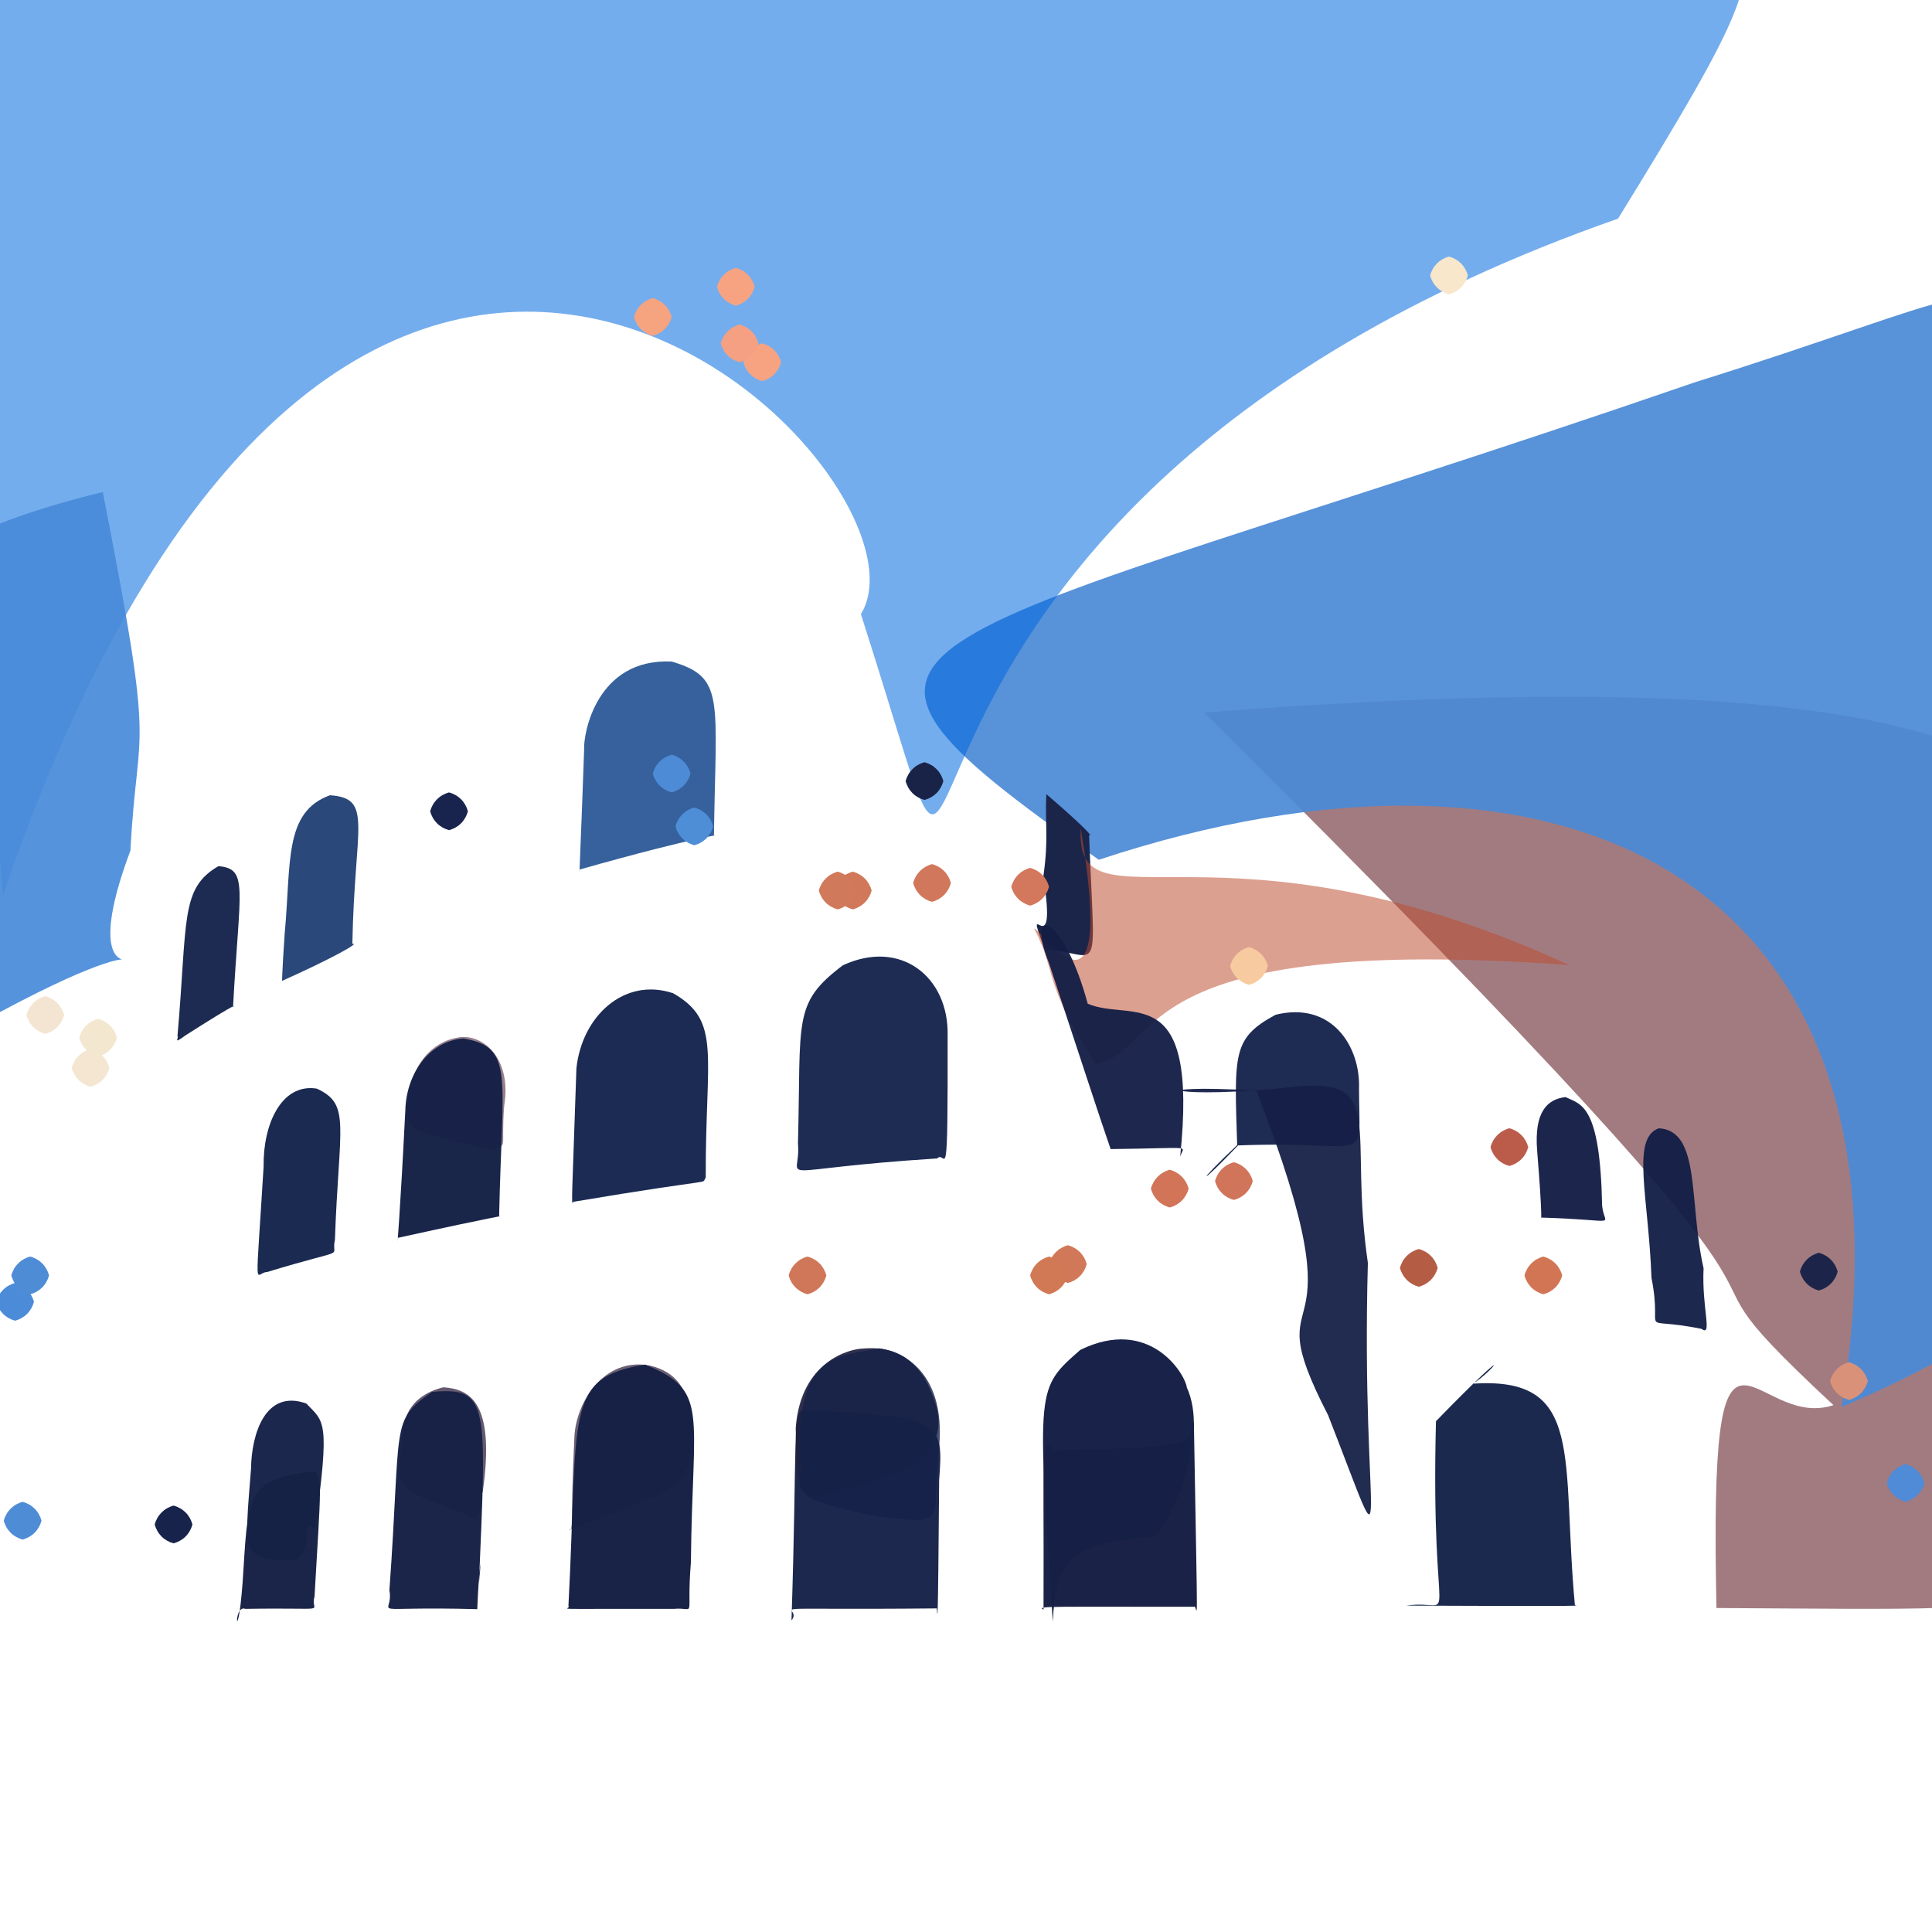 <?xml version="1.0" ?>
<svg xmlns="http://www.w3.org/2000/svg" version="1.1" width="512" height="512">
  <defs/>
  <g>
    <path d="M 522.035 383.656 C 533.782 428.799 564.877 426.781 454.881 426.139 C 452.886 333.415 464.024 379.576 485.885 372.375 C 425.878 316.574 517.438 385.873 319.139 188.84 C 652.858 163.177 548.081 258.529 522.035 383.656" stroke-width="0.0" fill="rgb(130, 77, 84)" opacity="0.74" stroke="rgb(103, 195, 245)" stroke-opacity="0.549" stroke-linecap="round" stroke-linejoin="round"/>
    <path d="M 524.835 93.477 C 532.63 166.28 665.536 298.298 488.008 372.881 C 511.764 229.644 411.445 187.994 291.194 227.847 C 202.373 165.362 235.016 175.047 449.237 101.287 C 521.432 78.699 530.887 68.749 524.835 93.477" stroke-width="0.0" fill="rgb(76, 138, 214)" opacity="0.929" stroke="rgb(125, 24, 6)" stroke-opacity="0.923" stroke-linecap="round" stroke-linejoin="round"/>
    <path d="M 428.803 57.94 C 201.773 137.446 271.967 299.707 228.148 162.744 C 251.49 124.987 93.395 -32.793 0.792 237.223 C -30.326 -111.711 -13.12 -48.97 343.456 -16.419 C 460.705 -3.996 494.85 -49.313 428.803 57.94" stroke-width="0.0" fill="rgb(0, 106, 223)" opacity="0.543" stroke="rgb(27, 136, 28)" stroke-opacity="0.987" stroke-linecap="round" stroke-linejoin="round"/>
    <path d="M 187.026 312.082 C 185.532 314.065 191.664 311.804 151.93 318.493 C 151.299 320.1 151.641 316.672 152.756 283.12 C 154.21 269.316 165.414 258.878 178.387 263.218 C 191.274 270.62 186.935 279.24 187.026 312.082" stroke-width="0.0" fill="rgb(0, 17, 62)" opacity="0.887" stroke="rgb(201, 250, 189)" stroke-opacity="0.331" stroke-linecap="round" stroke-linejoin="round"/>
    <path d="M 183.492 379.507 C 183.166 395.009 179.339 394.663 150.818 405.369 C 152.076 405.768 151.072 404.179 152.238 380.443 C 152.826 371.367 160.175 359.569 172.24 361.898 C 179.27 363.561 183.055 368.275 183.492 379.507" stroke-width="0.0" fill="rgb(40, 24, 54)" opacity="0.691" stroke="rgb(177, 240, 76)" stroke-opacity="0.016" stroke-linecap="round" stroke-linejoin="round"/>
    <path d="M 251.132 274.314 C 251.2 317.885 250.694 304.446 248.376 306.998 C 202.389 309.92 212.463 313.752 211.468 303.093 C 212.33 269.952 209.979 265.939 223.38 255.8 C 238.826 248.686 251.435 259.035 251.132 274.314" stroke-width="0.0" fill="rgb(0, 16, 62)" opacity="0.882" stroke="rgb(224, 179, 102)" stroke-opacity="0.803" stroke-linecap="round" stroke-linejoin="round"/>
    <path d="M 183.101 413.963 C 181.812 429.82 184.725 425.813 178.542 426.369 C 142.299 426.298 151.726 426.684 150.638 425.617 C 153.338 374.264 149.364 365.166 170.926 361.624 C 188.171 368.557 183.451 373.942 183.101 413.963" stroke-width="0.0" fill="rgb(23, 33, 70)" opacity="0.985" stroke="rgb(154, 193, 40)" stroke-opacity="0.989" stroke-linecap="round" stroke-linejoin="round"/>
    <path d="M 360.157 288.456 C 360.15 309.561 364.126 302.143 328.093 303.548 C 317.276 314.902 316.732 313.973 327.862 303.447 C 327.077 279.084 326.64 275.093 338.048 268.922 C 352.834 265.269 360.53 277.165 360.157 288.456" stroke-width="0.0" fill="rgb(0, 15, 61)" opacity="0.881" stroke="rgb(163, 174, 157)" stroke-opacity="0.149" stroke-linecap="round" stroke-linejoin="round"/>
    <path d="M 316.389 376.867 C 317.494 440.514 317.392 424.735 316.445 425.804 C 279.66 425.858 274.321 425.525 276.544 426.558 C 276.732 379.874 275.578 381.415 279.579 384.296 C 323.603 383.737 313.235 381.167 316.389 376.867" stroke-width="0.0" fill="rgb(26, 35, 71)" opacity="1.0" stroke="rgb(122, 146, 104)" stroke-opacity="0.095" stroke-linecap="round" stroke-linejoin="round"/>
    <path d="M 417.362 425.381 C 419.392 425.604 416.352 425.68 372.657 425.505 C 387.103 423.474 379.027 436.428 380.545 376.63 C 403.2 353.388 395.525 363.657 390.288 366.698 C 420.219 364.636 413.74 386.342 417.362 425.381" stroke-width="0.0" fill="rgb(10, 24, 65)" opacity="0.923" stroke="rgb(33, 80, 8)" stroke-opacity="0.553" stroke-linecap="round" stroke-linejoin="round"/>
    <path d="M 314.522 367.704 C 320.389 380.364 311.035 402.63 305.822 407.288 C 282.853 408.76 279.741 414.319 279.008 429.79 C 274.914 367.344 274.53 368.07 286.299 357.729 C 304.675 348.756 314.071 364.076 314.522 367.704" stroke-width="0.0" fill="rgb(23, 33, 71)" opacity="0.985" stroke="rgb(242, 229, 236)" stroke-opacity="0.44" stroke-linecap="round" stroke-linejoin="round"/>
    <path d="M 362.499 334.687 C 360.548 405.234 370.147 421.574 351.954 375.022 C 331.412 335.195 362.63 365.361 332.951 289.015 C 300.88 287.137 310.167 291.7 343.635 287.935 C 367.488 285.739 357.337 299.272 362.499 334.687" stroke-width="0.0" fill="rgb(22, 31, 70)" opacity="0.944" stroke="rgb(68, 89, 162)" stroke-opacity="0.999" stroke-linecap="round" stroke-linejoin="round"/>
    <path d="M 133.613 293.098 C 132.683 305.38 134.875 302.833 130.159 304.85 C 110.042 299.624 106.988 300.635 108.014 292.058 C 109.381 279.42 116.806 275.768 120.983 275.034 C 127.56 273.502 135.769 280.136 133.613 293.098" stroke-width="0.0" fill="rgb(80, 47, 67)" opacity="0.613" stroke="rgb(239, 47, 170)" stroke-opacity="0.886" stroke-linecap="round" stroke-linejoin="round"/>
    <path d="M 132.277 322.262 C 132.946 322.398 133.724 321.806 105.41 328.047 C 105.094 332.488 106.003 322.397 107.418 294.174 C 107.639 285.078 113.288 276.041 122.709 275.186 C 136.458 277.513 133.022 284.866 132.277 322.262" stroke-width="0.0" fill="rgb(22, 33, 71)" opacity="0.98" stroke="rgb(202, 254, 93)" stroke-opacity="0.2" stroke-linecap="round" stroke-linejoin="round"/>
    <path d="M 88.756 328.573 C 87.519 333.787 93.416 330.228 70.748 337.108 C 67.475 337.133 67.684 344.93 69.861 309.129 C 69.678 298.026 74.547 287.007 83.955 288.496 C 93.057 292.681 89.823 298.095 88.756 328.573" stroke-width="0.0" fill="rgb(2, 19, 63)" opacity="0.901" stroke="rgb(29, 64, 221)" stroke-opacity="0.763" stroke-linecap="round" stroke-linejoin="round"/>
    <path d="M 248.884 392.226 C 248.556 434.327 248.442 428.191 248.266 426.243 C 196.3 426.734 213.359 425.083 209.753 429.431 C 211.327 381.045 209.907 373.889 212.978 373.598 C 250.168 375.42 249.985 376.929 248.884 392.226" stroke-width="0.0" fill="rgb(14, 27, 66)" opacity="0.939" stroke="rgb(57, 201, 38)" stroke-opacity="0.583" stroke-linecap="round" stroke-linejoin="round"/>
    <path d="M 451.464 336.108 C 450.951 346.617 453.937 354.375 450.922 352.161 C 433.174 348.579 440.913 354.989 437.658 338.64 C 436.896 317.19 432.192 301.61 439.606 299.006 C 450.832 299.644 447.484 318.534 451.464 336.108" stroke-width="0.0" fill="rgb(16, 28, 68)" opacity="0.942" stroke="rgb(227, 22, 130)" stroke-opacity="0.894" stroke-linecap="round" stroke-linejoin="round"/>
    <path d="M 61.76 266.857 C 62.778 266.064 60.627 267.063 49.176 274.375 C 45.61 276.985 47.521 275.057 47.03 274.59 C 49.736 243.88 47.687 235.428 57.889 229.539 C 65.937 230.241 63.468 235.251 61.76 266.857" stroke-width="0.0" fill="rgb(0, 16, 62)" opacity="0.883" stroke="rgb(46, 52, 188)" stroke-opacity="0.503" stroke-linecap="round" stroke-linejoin="round"/>
    <path d="M 424.576 319.435 C 425.016 325.33 430.124 323.304 408.413 322.67 C 408.347 323.521 408.867 323.366 407.361 304.975 C 406.525 294.619 410.059 291.293 414.875 290.735 C 419.054 292.749 424.039 292.717 424.576 319.435" stroke-width="0.0" fill="rgb(17, 28, 68)" opacity="0.953" stroke="rgb(166, 72, 169)" stroke-opacity="0.439" stroke-linecap="round" stroke-linejoin="round"/>
    <path d="M 189.205 221.36 C 191.487 221.28 186.548 221.118 153.651 230.421 C 153.364 234.264 154.004 221.843 154.798 198.744 C 154.532 194.494 158.064 174.37 178.01 175.32 C 192.178 179.497 189.694 184.909 189.205 221.36" stroke-width="0.0" fill="rgb(0, 55, 131)" opacity="0.788" stroke="rgb(164, 7, 97)" stroke-opacity="0.964" stroke-linecap="round" stroke-linejoin="round"/>
    <path d="M 93.38 250.151 C 95.878 249.642 86.942 254.52 74.71 259.955 C 74.764 260.975 74.674 258.39 75.447 247.375 C 77.196 228.751 75.132 215.175 87.458 210.748 C 98.969 211.561 93.95 218.682 93.38 250.151" stroke-width="0.0" fill="rgb(0, 36, 96)" opacity="0.835" stroke="rgb(52, 205, 68)" stroke-opacity="0.938" stroke-linecap="round" stroke-linejoin="round"/>
    <path d="M 288.616 221.288 C 290.11 261.125 292.126 252.864 276.825 251.466 C 270.733 235.332 280.483 257.564 276.483 232.374 C 277.991 221.807 276.872 218.416 277.289 210.453 C 286.256 218.131 290.104 222.08 288.616 221.288" stroke-width="0.0" fill="rgb(27, 37, 74)" opacity="1.0" stroke="rgb(50, 2, 32)" stroke-opacity="0.498" stroke-linecap="round" stroke-linejoin="round"/>
    <path d="M 244.98 365.121 C 252.719 379.661 251.12 390.414 214.007 396.643 C 212.985 393.99 211.143 396.505 210.872 378.388 C 212.216 360.552 225.385 357.45 228.616 357.394 C 238.911 356.453 242.765 362.003 244.98 365.121" stroke-width="0.0" fill="rgb(32, 33, 65)" opacity="0.929" stroke="rgb(194, 28, 157)" stroke-opacity="0.329" stroke-linecap="round" stroke-linejoin="round"/>
    <path d="M 248.727 384.904 C 246.691 403.124 252.178 404.291 232.402 401.824 C 212.224 397.868 210.882 395.737 212.311 389.936 C 209.704 357.484 222.933 359.548 232.967 357.307 C 240.778 358.453 251.089 365.269 248.727 384.904" stroke-width="0.0" fill="rgb(21, 33, 73)" opacity="0.791" stroke="rgb(50, 68, 143)" stroke-opacity="0.48" stroke-linecap="round" stroke-linejoin="round"/>
    <path d="M 127.907 395.495 C 125.568 397.256 129.151 398.261 126.074 402.45 C 103.471 393.133 104.945 396.928 107.074 377.94 C 107.944 371.278 113.51 368.598 117.504 367.643 C 124.43 368.138 131.366 371.497 127.907 395.495" stroke-width="0.0" fill="rgb(52, 36, 66)" opacity="0.757" stroke="rgb(196, 124, 84)" stroke-opacity="0.331" stroke-linecap="round" stroke-linejoin="round"/>
    <path d="M 83.5 405.082 C 78.946 402.457 83.922 408.635 78.466 413.445 C 63.63 413.526 64.767 412.02 66.529 389.159 C 66.652 379.901 70.386 368.081 81.164 371.944 C 85.996 376.958 87.463 376.224 83.5 405.082" stroke-width="0.0" fill="rgb(14, 27, 67)" opacity="0.945" stroke="rgb(136, 74, 107)" stroke-opacity="0.418" stroke-linecap="round" stroke-linejoin="round"/>
    <path d="M 126.918 419.769 C 127.924 408.844 126.823 416.522 126.485 426.442 C 95.218 425.603 104.577 428.606 103.193 421.481 C 106.421 376.804 103.319 376.659 114.474 368.887 C 129.815 367.423 128.903 372.405 126.918 419.769" stroke-width="0.0" fill="rgb(22, 33, 70)" opacity="0.978" stroke="rgb(96, 101, 249)" stroke-opacity="0.853" stroke-linecap="round" stroke-linejoin="round"/>
    <path d="M 34.577 225.372 C 15.332 276.715 59.026 236.575 -0.152 268.288 C -11.477 263.264 -11.374 258.362 -10.586 208.043 C -15.626 182.233 -64.447 152.802 27.238 130.395 C 41.595 203.449 36.379 189.726 34.577 225.372" stroke-width="0.0" fill="rgb(72, 139, 218)" opacity="0.922" stroke="rgb(61, 69, 227)" stroke-opacity="0.138" stroke-linecap="round" stroke-linejoin="round"/>
    <path d="M 83.348 423.179 C 81.951 427.557 88.995 425.977 65.03 426.365 C 61.584 425.065 62.853 438.003 64.282 419.543 C 65.816 397.535 64.505 391.88 82.813 390.037 C 85.747 390.146 84.971 394.286 83.348 423.179" stroke-width="0.0" fill="rgb(22, 33, 70)" opacity="0.98" stroke="rgb(35, 250, 251)" stroke-opacity="0.425" stroke-linecap="round" stroke-linejoin="round"/>
    <path d="M 415.841 255.744 C 297.797 247.177 308.633 278.221 290.432 282.02 C 276.329 260.624 279.982 257.224 274.117 246.198 C 274.318 244.006 296.321 278.811 286.398 219.526 C 284.88 248.26 323.303 213.193 415.841 255.744" stroke-width="0.0" fill="rgb(189, 77, 48)" opacity="0.529" stroke="rgb(206, 55, 180)" stroke-opacity="0.437" stroke-linecap="round" stroke-linejoin="round"/>
    <path d="M 312.757 306.536 C 313.641 303.393 317.05 304.275 294.33 304.516 C 291.214 295.574 286.237 280.122 277.967 255.174 C 271.628 239.447 281.705 241.82 288.258 265.99 C 299.708 270.946 317.665 259.212 312.757 306.536" stroke-width="0.0" fill="rgb(20, 30, 69)" opacity="0.957" stroke="rgb(163, 91, 62)" stroke-opacity="0.569" stroke-linecap="round" stroke-linejoin="round"/>
    <path d="M 11.0 403.0 C 10.33 405.5 8.5 407.33 6.0 408.0 C 3.5 407.33 1.67 405.5 1.0 403.0 C 1.67 400.5 3.5 398.67 6.0 398.0 C 8.5 398.67 10.33 400.5 11.0 403.0" stroke-width="0.0" fill="rgb(78, 140, 213)" opacity="1.0" stroke="rgb(170, 218, 187)" stroke-opacity="0.551" stroke-linecap="round" stroke-linejoin="round"/>
    <path d="M 200.0 76.0 C 199.33 78.5 197.5 80.33 195.0 81.0 C 192.5 80.33 190.67 78.5 190.0 76.0 C 190.67 73.5 192.5 71.67 195.0 71.0 C 197.5 71.67 199.33 73.5 200.0 76.0" stroke-width="0.0" fill="rgb(247, 163, 130)" opacity="1.0" stroke="rgb(149, 174, 160)" stroke-opacity="0.551" stroke-linecap="round" stroke-linejoin="round"/>
    <path d="M 231.0 236.0 C 230.33 238.5 228.5 240.33 226.0 241.0 C 223.5 240.33 221.67 238.5 221.0 236.0 C 221.67 233.5 223.5 231.67 226.0 231.0 C 228.5 231.67 230.33 233.5 231.0 236.0" stroke-width="0.0" fill="rgb(209, 120, 90)" opacity="1.0" stroke="rgb(116, 91, 102)" stroke-opacity="0.856" stroke-linecap="round" stroke-linejoin="round"/>
    <path d="M 414.0 338.0 C 413.33 340.5 411.5 342.33 409.0 343.0 C 406.5 342.33 404.67 340.5 404.0 338.0 C 404.67 335.5 406.5 333.67 409.0 333.0 C 411.5 333.67 413.33 335.5 414.0 338.0" stroke-width="0.0" fill="rgb(210, 117, 84)" opacity="1.0" stroke="rgb(158, 11, 144)" stroke-opacity="0.249" stroke-linecap="round" stroke-linejoin="round"/>
    <path d="M 288.0 335.0 C 287.33 337.5 285.5 339.33 283.0 340.0 C 280.5 339.33 278.67 337.5 278.0 335.0 C 278.67 332.5 280.5 330.67 283.0 330.0 C 285.5 330.67 287.33 332.5 288.0 335.0" stroke-width="0.0" fill="rgb(209, 120, 88)" opacity="1.0" stroke="rgb(7, 95, 193)" stroke-opacity="0.564" stroke-linecap="round" stroke-linejoin="round"/>
    <path d="M 51.0 404.0 C 50.33 406.5 48.5 408.33 46.0 409.0 C 43.5 408.33 41.67 406.5 41.0 404.0 C 41.67 401.5 43.5 399.67 46.0 399.0 C 48.5 399.67 50.33 401.5 51.0 404.0" stroke-width="0.0" fill="rgb(23, 35, 75)" opacity="1.0" stroke="rgb(186, 204, 101)" stroke-opacity="0.492" stroke-linecap="round" stroke-linejoin="round"/>
    <path d="M 183.0 205.0 C 182.33 207.5 180.5 209.33 178.0 210.0 C 175.5 209.33 173.67 207.5 173.0 205.0 C 173.67 202.5 175.5 200.67 178.0 200.0 C 180.5 200.67 182.33 202.5 183.0 205.0" stroke-width="0.0" fill="rgb(77, 139, 214)" opacity="1.0" stroke="rgb(107, 158, 10)" stroke-opacity="0.251" stroke-linecap="round" stroke-linejoin="round"/>
    <path d="M 336.0 256.0 C 335.33 258.5 333.5 260.33 331.0 261.0 C 328.5 260.33 326.67 258.5 326.0 256.0 C 326.67 253.5 328.5 251.67 331.0 251.0 C 333.5 251.67 335.33 253.5 336.0 256.0" stroke-width="0.0" fill="rgb(247, 203, 159)" opacity="1.0" stroke="rgb(115, 88, 132)" stroke-opacity="0.304" stroke-linecap="round" stroke-linejoin="round"/>
    <path d="M 381.0 336.0 C 380.33 338.5 378.5 340.33 376.0 341.0 C 373.5 340.33 371.67 338.5 371.0 336.0 C 371.67 333.5 373.5 331.67 376.0 331.0 C 378.5 331.67 380.33 333.5 381.0 336.0" stroke-width="0.0" fill="rgb(181, 92, 69)" opacity="1.0" stroke="rgb(110, 80, 116)" stroke-opacity="0.994" stroke-linecap="round" stroke-linejoin="round"/>
    <path d="M 389.0 73.0 C 388.33 75.5 386.5 77.33 384.0 78.0 C 381.5 77.33 379.67 75.5 379.0 73.0 C 379.67 70.5 381.5 68.67 384.0 68.0 C 386.5 68.67 388.33 70.5 389.0 73.0" stroke-width="0.0" fill="rgb(248, 231, 203)" opacity="1.0" stroke="rgb(146, 16, 6)" stroke-opacity="0.408" stroke-linecap="round" stroke-linejoin="round"/>
    <path d="M 9.0 345.0 C 8.33 347.5 6.5 349.33 4.0 350.0 C 1.5 349.33 -0.33 347.5 -1.0 345.0 C -0.33 342.5 1.5 340.67 4.0 340.0 C 6.5 340.67 8.33 342.5 9.0 345.0" stroke-width="0.0" fill="rgb(76, 139, 216)" opacity="1.0" stroke="rgb(107, 44, 107)" stroke-opacity="0.277" stroke-linecap="round" stroke-linejoin="round"/>
    <path d="M 124.0 215.0 C 123.33 217.5 121.5 219.33 119.0 220.0 C 116.5 219.33 114.67 217.5 114.0 215.0 C 114.67 212.5 116.5 210.67 119.0 210.0 C 121.5 210.67 123.33 212.5 124.0 215.0" stroke-width="0.0" fill="rgb(24, 36, 77)" opacity="1.0" stroke="rgb(199, 144, 127)" stroke-opacity="0.453" stroke-linecap="round" stroke-linejoin="round"/>
    <path d="M 510.0 393.0 C 509.33 395.5 507.5 397.33 505.0 398.0 C 502.5 397.33 500.67 395.5 500.0 393.0 C 500.67 390.5 502.5 388.67 505.0 388.0 C 507.5 388.67 509.33 390.5 510.0 393.0" stroke-width="0.0" fill="rgb(79, 139, 215)" opacity="1.0" stroke="rgb(244, 1, 199)" stroke-opacity="0.439" stroke-linecap="round" stroke-linejoin="round"/>
    <path d="M 487.0 337.0 C 486.33 339.5 484.5 341.33 482.0 342.0 C 479.5 341.33 477.67 339.5 477.0 337.0 C 477.67 334.5 479.5 332.67 482.0 332.0 C 484.5 332.67 486.33 334.5 487.0 337.0" stroke-width="0.0" fill="rgb(28, 36, 73)" opacity="1.0" stroke="rgb(9, 201, 83)" stroke-opacity="0.842" stroke-linecap="round" stroke-linejoin="round"/>
    <path d="M 13.0 338.0 C 12.33 340.5 10.5 342.33 8.0 343.0 C 5.5 342.33 3.67 340.5 3.0 338.0 C 3.67 335.5 5.5 333.67 8.0 333.0 C 10.5 333.67 12.33 335.5 13.0 338.0" stroke-width="0.0" fill="rgb(78, 140, 213)" opacity="1.0" stroke="rgb(231, 33, 77)" stroke-opacity="0.607" stroke-linecap="round" stroke-linejoin="round"/>
    <path d="M 332.0 313.0 C 331.33 315.5 329.5 317.33 327.0 318.0 C 324.5 317.33 322.67 315.5 322.0 313.0 C 322.67 310.5 324.5 308.67 327.0 308.0 C 329.5 308.67 331.33 310.5 332.0 313.0" stroke-width="0.0" fill="rgb(208, 116, 90)" opacity="1.0" stroke="rgb(99, 212, 68)" stroke-opacity="0.568" stroke-linecap="round" stroke-linejoin="round"/>
    <path d="M 207.0 96.0 C 206.33 98.5 204.5 100.33 202.0 101.0 C 199.5 100.33 197.67 98.5 197.0 96.0 C 197.67 93.5 199.5 91.67 202.0 91.0 C 204.5 91.67 206.33 93.5 207.0 96.0" stroke-width="0.0" fill="rgb(247, 163, 129)" opacity="1.0" stroke="rgb(237, 53, 24)" stroke-opacity="0.776" stroke-linecap="round" stroke-linejoin="round"/>
    <path d="M 201.0 91.0 C 200.33 93.5 198.5 95.33 196.0 96.0 C 193.5 95.33 191.67 93.5 191.0 91.0 C 191.67 88.5 193.5 86.67 196.0 86.0 C 198.5 86.67 200.33 88.5 201.0 91.0" stroke-width="0.0" fill="rgb(245, 160, 130)" opacity="1.0" stroke="rgb(139, 163, 202)" stroke-opacity="0.278" stroke-linecap="round" stroke-linejoin="round"/>
    <path d="M 29.0 283.0 C 28.33 285.5 26.5 287.33 24.0 288.0 C 21.5 287.33 19.67 285.5 19.0 283.0 C 19.67 280.5 21.5 278.67 24.0 278.0 C 26.5 278.67 28.33 280.5 29.0 283.0" stroke-width="0.0" fill="rgb(244, 230, 209)" opacity="1.0" stroke="rgb(254, 220, 117)" stroke-opacity="0.039" stroke-linecap="round" stroke-linejoin="round"/>
    <path d="M 31.0 275.0 C 30.33 277.5 28.5 279.33 26.0 280.0 C 23.5 279.33 21.67 277.5 21.0 275.0 C 21.67 272.5 23.5 270.67 26.0 270.0 C 28.5 270.67 30.33 272.5 31.0 275.0" stroke-width="0.0" fill="rgb(243, 231, 208)" opacity="1.0" stroke="rgb(14, 213, 191)" stroke-opacity="0.381" stroke-linecap="round" stroke-linejoin="round"/>
    <path d="M 315.0 315.0 C 314.33 317.5 312.5 319.33 310.0 320.0 C 307.5 319.33 305.67 317.5 305.0 315.0 C 305.67 312.5 307.5 310.67 310.0 310.0 C 312.5 310.67 314.33 312.5 315.0 315.0" stroke-width="0.0" fill="rgb(209, 116, 88)" opacity="1.0" stroke="rgb(208, 121, 49)" stroke-opacity="0.565" stroke-linecap="round" stroke-linejoin="round"/>
    <path d="M 178.0 84.0 C 177.33 86.5 175.5 88.33 173.0 89.0 C 170.5 88.33 168.67 86.5 168.0 84.0 C 168.67 81.5 170.5 79.67 173.0 79.0 C 175.5 79.67 177.33 81.5 178.0 84.0" stroke-width="0.0" fill="rgb(246, 163, 128)" opacity="1.0" stroke="rgb(4, 9, 201)" stroke-opacity="0.603" stroke-linecap="round" stroke-linejoin="round"/>
    <path d="M 219.0 338.0 C 218.33 340.5 216.5 342.33 214.0 343.0 C 211.5 342.33 209.67 340.5 209.0 338.0 C 209.67 335.5 211.5 333.67 214.0 333.0 C 216.5 333.67 218.33 335.5 219.0 338.0" stroke-width="0.0" fill="rgb(208, 119, 89)" opacity="1.0" stroke="rgb(8, 97, 220)" stroke-opacity="0.694" stroke-linecap="round" stroke-linejoin="round"/>
    <path d="M 189.0 219.0 C 188.33 221.5 186.5 223.33 184.0 224.0 C 181.5 223.33 179.67 221.5 179.0 219.0 C 179.67 216.5 181.5 214.67 184.0 214.0 C 186.5 214.67 188.33 216.5 189.0 219.0" stroke-width="0.0" fill="rgb(77, 142, 214)" opacity="1.0" stroke="rgb(194, 164, 166)" stroke-opacity="0.494" stroke-linecap="round" stroke-linejoin="round"/>
    <path d="M 250.0 207.0 C 249.33 209.5 247.5 211.33 245.0 212.0 C 242.5 211.33 240.67 209.5 240.0 207.0 C 240.67 204.5 242.5 202.67 245.0 202.0 C 247.5 202.67 249.33 204.5 250.0 207.0" stroke-width="0.0" fill="rgb(25, 35, 71)" opacity="1.0" stroke="rgb(165, 221, 230)" stroke-opacity="0.564" stroke-linecap="round" stroke-linejoin="round"/>
    <path d="M 17.0 269.0 C 16.33 271.5 14.5 273.33 12.0 274.0 C 9.5 273.33 7.67 271.5 7.0 269.0 C 7.67 266.5 9.5 264.67 12.0 264.0 C 14.5 264.67 16.33 266.5 17.0 269.0" stroke-width="0.0" fill="rgb(244, 229, 210)" opacity="1.0" stroke="rgb(4, 156, 104)" stroke-opacity="0.211" stroke-linecap="round" stroke-linejoin="round"/>
    <path d="M 227.0 236.0 C 226.33 238.5 224.5 240.33 222.0 241.0 C 219.5 240.33 217.67 238.5 217.0 236.0 C 217.67 233.5 219.5 231.67 222.0 231.0 C 224.5 231.67 226.33 233.5 227.0 236.0" stroke-width="0.0" fill="rgb(209, 121, 91)" opacity="1.0" stroke="rgb(47, 56, 51)" stroke-opacity="0.596" stroke-linecap="round" stroke-linejoin="round"/>
    <path d="M 252.0 234.0 C 251.33 236.5 249.5 238.33 247.0 239.0 C 244.5 238.33 242.67 236.5 242.0 234.0 C 242.67 231.5 244.5 229.67 247.0 229.0 C 249.5 229.67 251.33 231.5 252.0 234.0" stroke-width="0.0" fill="rgb(209, 119, 91)" opacity="1.0" stroke="rgb(47, 217, 249)" stroke-opacity="0.597" stroke-linecap="round" stroke-linejoin="round"/>
    <path d="M 495.0 366.0 C 494.33 368.5 492.5 370.33 490.0 371.0 C 487.5 370.33 485.67 368.5 485.0 366.0 C 485.67 363.5 487.5 361.67 490.0 361.0 C 492.5 361.67 494.33 363.5 495.0 366.0" stroke-width="0.0" fill="rgb(218, 145, 121)" opacity="1.0" stroke="rgb(144, 129, 208)" stroke-opacity="0.294" stroke-linecap="round" stroke-linejoin="round"/>
    <path d="M 405.0 304.0 C 404.33 306.5 402.5 308.33 400.0 309.0 C 397.5 308.33 395.67 306.5 395.0 304.0 C 395.67 301.5 397.5 299.67 400.0 299.0 C 402.5 299.67 404.33 301.5 405.0 304.0" stroke-width="0.0" fill="rgb(187, 92, 74)" opacity="1.0" stroke="rgb(56, 12, 29)" stroke-opacity="0.672" stroke-linecap="round" stroke-linejoin="round"/>
    <path d="M 278.0 235.0 C 277.33 237.5 275.5 239.33 273.0 240.0 C 270.5 239.33 268.67 237.5 268.0 235.0 C 268.67 232.5 270.5 230.67 273.0 230.0 C 275.5 230.67 277.33 232.5 278.0 235.0" stroke-width="0.0" fill="rgb(211, 120, 93)" opacity="1.0" stroke="rgb(94, 5, 1)" stroke-opacity="0.411" stroke-linecap="round" stroke-linejoin="round"/>
    <path d="M 283.0 338.0 C 282.33 340.5 280.5 342.33 278.0 343.0 C 275.5 342.33 273.67 340.5 273.0 338.0 C 273.67 335.5 275.5 333.67 278.0 333.0 C 280.5 333.67 282.33 335.5 283.0 338.0" stroke-width="0.0" fill="rgb(209, 120, 84)" opacity="1.0" stroke="rgb(95, 207, 85)" stroke-opacity="0.753" stroke-linecap="round" stroke-linejoin="round"/>
  </g>
</svg>
